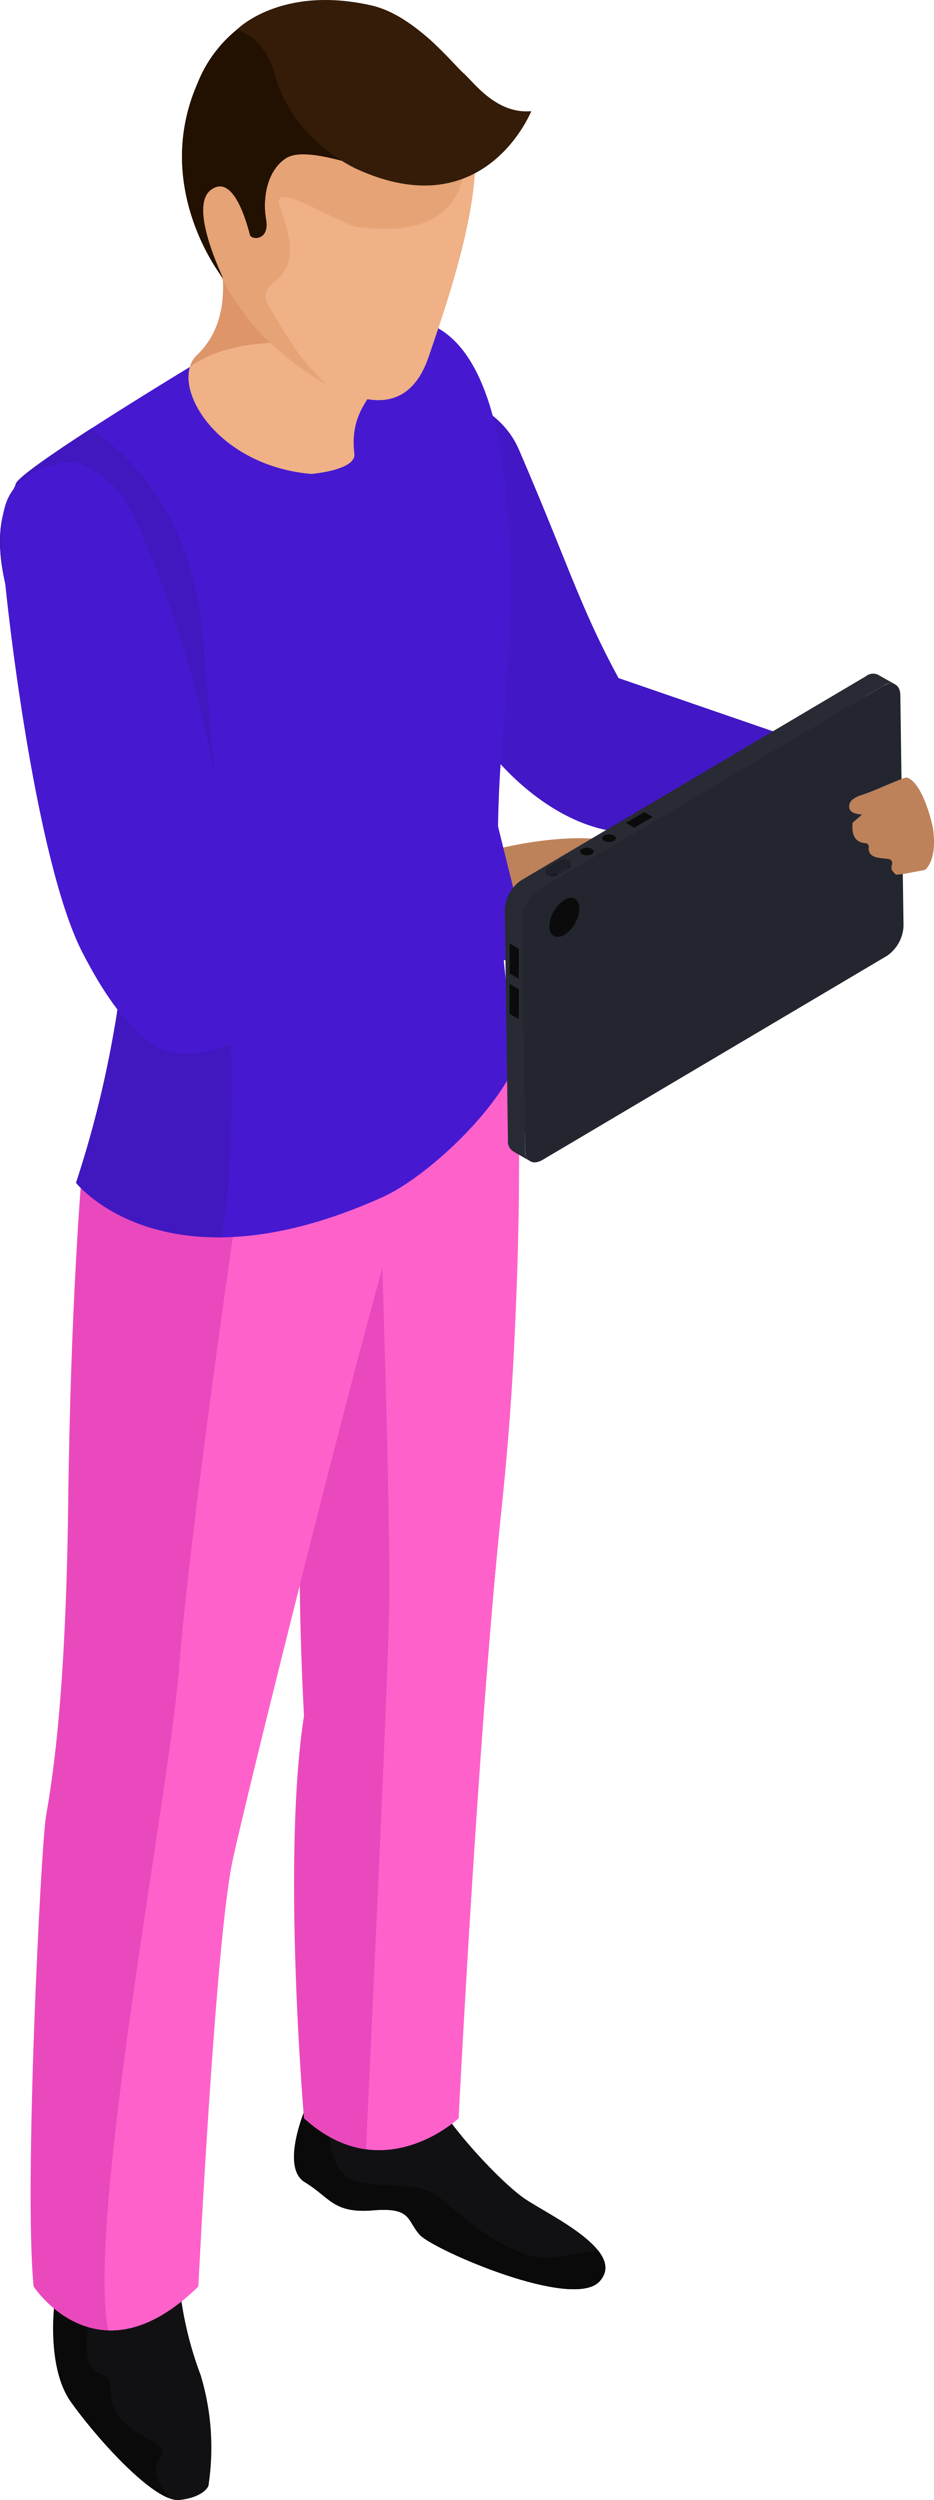 <svg xmlns="http://www.w3.org/2000/svg" width="92.004" height="246.174" viewBox="0 0 92.004 246.174">
  <g id="select_spot_vector_2" data-name="select spot vector 2" transform="translate(-956.317 -1666.575)">
    <path id="Path_187847" data-name="Path 187847" d="M113.38,285.156c1.543-.617,7.3.848,9.279,5.464,4.895,11.35,5.963,15.384,9.819,22.51l25.624,8.828h-2.468v7.719l-21.708-2.735c0,.51-.012.973-.018,1.4-5.731.119-11.314-4.242-14.589-8.585a39.666,39.666,0,0,1-4.841-9.422c-2.824-8.757-5.049-17.306-5.452-19.5C108.284,286.823,107.661,287.4,113.38,285.156Z" transform="translate(884.767 1420.211)" fill="#4217c6"/>
    <path id="Path_187848" data-name="Path 187848" d="M108.27,315.356s-2.415,5.69,0,7.131c2.444,1.465,2.777,3.085,6.657,2.776,3.91-.338,3.352.967,4.675,2.421,1.359,1.459,15.111,7.475,17.716,4.551,2.6-2.943-4.687-6.348-7.28-8.051s-8.769-8.508-8.947-10.454C120.961,311.785,108.27,315.356,108.27,315.356Z" transform="translate(878.076 1558.962)" fill="#111114"/>
    <path id="Path_187849" data-name="Path 187849" d="M108.263,320.338c2.444,1.465,2.777,3.085,6.657,2.776,3.91-.338,3.352.967,4.675,2.421,1.359,1.459,15.111,7.475,17.716,4.551.9-1.009.629-2.059-.2-3.079-.961.16-2.32.415-4.052.718-4.064.706-9.291-3.975-11.308-5.713-2-1.738-4.568-1.074-8.045-1.644s-3-5.9-3-5.9l-2.587-.878C107.652,314.85,106.228,319.1,108.263,320.338Z" transform="translate(878.083 1561.112)" fill="#0a0a0a"/>
    <path id="Path_187850" data-name="Path 187850" d="M103.4,316.629s-1.032,6.716,1.554,10.347,8.241,9.932,10.7,9.641,2.836-1.388,2.836-1.388a24.69,24.69,0,0,0-.765-10.911,35.4,35.4,0,0,1-1.952-7.689Z" transform="translate(858.357 1576.123)" fill="#111114"/>
    <path id="Path_187851" data-name="Path 187851" d="M104.958,326.976c2.266,3.186,6.936,8.431,9.677,9.457-3.619-4.657,1.827-3.7-2.29-5.921-5.624-3.061-2.029-5.612-4.533-6.342-2.516-.706-.676-6.918-.676-6.918l-1.365-.623H103.4S102.371,323.345,104.958,326.976Z" transform="translate(858.357 1576.123)" fill="#0a0a0a"/>
    <path id="Path_187852" data-name="Path 187852" d="M113.515,306.393s11.6-1.252,15.449-9.831a281.025,281.025,0,0,1-1.276,40.884c-2.344,21.946-4.289,60.575-4.289,60.575s-7.487,7.066-15.224,0c0,0-2.2-25.505,0-39.626,0,0-1.465-24.734.955-37.1S113.515,306.393,113.515,306.393Z" transform="translate(878.088 1477.134)" fill="#ea49bd"/>
    <path id="Path_187853" data-name="Path 187853" d="M117.5,400.408s1.946-38.629,4.289-60.575a349.1,349.1,0,0,0,1.548-43.755c-2.842,6.307-10.074,11.522-13.6,12.329.273,8.377,1.062,33.076.937,41.287-.119,7.82-1.661,40.166-2.284,53.758C113.551,404.128,117.5,400.408,117.5,400.408Z" transform="translate(883.985 1474.747)" fill="#ff61cb"/>
    <path id="Path_187854" data-name="Path 187854" d="M107.859,298s-1.115,12.827-1.335,32.779c-.267,19.953-1.7,27.458-2.2,30.531-.481,3.061-2.171,36.434-1.2,46.182,0,0,6.295,9.742,16.221,0,0,0,1.685-34.221,3.388-42.011s11.178-45.63,15.016-59.216c1.667-5.986,2.076-8.265,2.076-8.265S123.118,310.019,107.859,298Z" transform="translate(856.506 1484.223)" fill="#ea49bd"/>
    <path id="Path_187855" data-name="Path 187855" d="M113.282,409.439s1.685-34.221,3.388-42.011,11.178-45.63,15.016-59.216a31.5,31.5,0,0,1,5.589-10.608s-10.976,7.695-20.463,7.683c-.433,2.919-4.45,30.857-5.4,43.073-.9,12.115-9.208,54.725-6.983,65.41C106.868,413.836,109.846,412.8,113.282,409.439Z" transform="translate(862.563 1482.274)" fill="#ff61cb"/>
    <path id="Path_187856" data-name="Path 187856" d="M121.275,288.654s-17.063,10.3-17.407,11.676c-.356,1.4-4.711,5.007,2.961,20.107,0,0,9.985,16.262,6.764,33.456a105.575,105.575,0,0,1-3.785,15.248s8.68,11.089,30.193,1.412c4.349-1.97,11.415-8.555,13.325-13.628a115.425,115.425,0,0,1-1.513-31.344c1.56-17.069,1.572-39.074-8.205-41.311C143.607,284.269,140.961,281.5,121.275,288.654Z" transform="translate(854 1413.901)" fill="#4619d1"/>
    <g id="Group_67284" data-name="Group 67284" transform="translate(974.246 1666.575)">
      <path id="Path_187857" data-name="Path 187857" d="M107.274,282.067s4.129,8.977-.973,13.824c-2.86,2.7,1.6,10.869,11.243,11.723,0,0,4.444-.368,4.242-1.993-.439-3.649,1.264-5.423,3.2-7.879C126.924,295.315,107.274,282.067,107.274,282.067Z" transform="translate(-104.809 -260.944)" fill="#efb185"/>
      <path id="Path_187858" data-name="Path 187858" d="M106.177,295.333a2.324,2.324,0,0,0-.706,1.186c4.147-3.091,11.059-2.314,11.059-2.314l-7.517-11.415c-.326-.243-.611-.439-.872-.611l-.4.866C108.663,285.805,109.986,291.714,106.177,295.333Z" transform="translate(-104.685 -260.386)" fill="#dd9569"/>
      <g id="Group_67283" data-name="Group 67283" transform="translate(0 0.134)">
        <path id="Path_187859" data-name="Path 187859" d="M105.643,294.408s.67,11.148,7.315,17.176c5.933,5.34,13.118,9.386,15.764,1.768,2.065-6.069,7.582-21.483,2.569-25.505-6.467-5.221-8.276-10.685-16.956-8.935C114.335,278.911,104.3,281.765,105.643,294.408Z" transform="translate(-104.448 -278.289)" fill="#efb185"/>
        <path id="Path_187860" data-name="Path 187860" d="M105.644,291.961a24.477,24.477,0,0,0,7.28,17.318,32.3,32.3,0,0,0,5.707,4.284c-3.067-3.1-3.287-3.928-5.5-7.475-2.2-3.53,4.289-1.3.967-9.979-1.139-2.955,5.933,1.72,7.636,1.946,10.175,1.3,10.294-4.592,10.881-7.019a17.38,17.38,0,0,0-.4-3.127l-.664-1.97a5.766,5.766,0,0,0-.261-.54,31.427,31.427,0,0,0-2.729-4.135c-4.331-.575-16.683-2.219-16.95-2.189-.166,0-2.723,2.569-5.126,4.984A16.873,16.873,0,0,0,105.644,291.961Z" transform="translate(-104.449 -275.842)" fill="#e6a376"/>
        <path id="Path_187861" data-name="Path 187861" d="M109.364,305.772s-7.03-8.786-2.51-19.14a12.726,12.726,0,0,1,12.667-8.092c4.693.166,12.673,2.136,14.737,11.973.647,3.073-.225,8.982-11.172,4.26-1.56-.682-5.8-1.922-7.541-.777-1.75,1.169-2.32,3.738-1.922,6.04.338,2.041-1.388,1.982-1.572,1.531-.154-.457-1.489-6.3-3.886-4.461C106,298.759,109.228,305.369,109.364,305.772Z" transform="translate(-105.338 -278.529)" fill="#341c09"/>
        <path id="Path_187862" data-name="Path 187862" d="M109.364,303.75c-.136-.4-3.364-7.013-1.2-8.668,2.4-1.839,3.732,4,3.886,4.461.184.451,1.91.51,1.572-1.531-.4-2.3.172-4.871,1.922-6.04,1.578-1.026,5.28.184,7.541.777-1.679-1.489-5.4-2.51-6.259-5.874-1.151-4.479-3.352-6.835-5.63-7.938a13.107,13.107,0,0,0-4.343,5.672C102.334,294.964,109.364,303.75,109.364,303.75Z" transform="translate(-105.338 -276.508)" fill="#221101"/>
      </g>
      <path id="Path_187863" data-name="Path 187863" d="M135.259,289.455s-4.568,11.48-17.205,5.69c0,0-6.319-2.788-8.051-9.327-.35-1.388-1.566-3.8-3.755-4.384,0,0,4.3-4.438,13.3-2.385,4.248.973,8.045,5.8,9.024,6.651C129.563,286.554,131.776,289.758,135.259,289.455Z" transform="translate(-100.857 -278.507)" fill="#341c09"/>
    </g>
    <path id="Path_187864" data-name="Path 187864" d="M103.868,291.077c-.356,1.4-4.711,5.007,2.961,20.107,0,0,9.985,16.262,6.764,33.456a105.575,105.575,0,0,1-3.785,15.248s4.337,5.476,14.381,5.351c2.462-14.773-.445-40.86-1.845-58.843-.92-11.575-6.508-17.68-11.059-20.777C107.493,288.081,104.034,290.46,103.868,291.077Z" transform="translate(854 1423.153)" fill="#4118bf"/>
    <path id="Path_187865" data-name="Path 187865" d="M111.48,304.527c-2.266-2.676-1.827-8.17-1.038-9.908a43.7,43.7,0,0,1,6.675-1.709c4.07-.676,8.781-.884,11.29.9,5.328,3.779,4.011,6.194,2.035,8.229C127.451,305.12,115.229,301.246,111.48,304.527Z" transform="translate(890.933 1456.693)" fill="#bd825a"/>
    <path id="Path_187866" data-name="Path 187866" d="M154.307,334.467l-31.83,9.748a8.482,8.482,0,0,1-2.136.148,4.545,4.545,0,0,1-2.878-.724c-3.352-2-6-6.918-7.114-9.054-4.758-9.048-7.731-35.562-7.944-39.632s-.125-7.22,5.814-8.71a3.987,3.987,0,0,1,2.409.356h0a10.039,10.039,0,0,1,4.865,5.233,107.842,107.842,0,0,1,8.615,30.816c.22,1.673.267,4.776,4.218,4.117,9.843-1.673,22.86-4.883,22.86-4.883l.878,3.56Z" transform="translate(854.151 1425.904)" fill="#4619d1"/>
    <g id="Group_67294" data-name="Group 67294" transform="translate(1006.037 1732.901)">
      <path id="Path_187867" data-name="Path 187867" d="M112.352,310.018l33.93-20.077a1.119,1.119,0,0,1,1.187-.142c.57.326,1.133.641,1.7.955a1.188,1.188,0,0,0-1.193.148l-1.762,1.032.125.042h0c.3.184.659.392,1.02.582.225.125.451.267.682.374a.8.8,0,0,1,.3.658l.285,20.813a2.161,2.161,0,0,1-.985,1.738c-.261-.154-.552-.3-.813-.451h0l.813.451-32.572,19.3a.7.7,0,0,1-.736.059c-.54-.3-1.1-.611-1.649-.925l.024,2.047a1.151,1.151,0,0,0,.516,1.068c-.3-.16-.57-.3-.866-.48-.273-.154-.558-.314-.831-.481a1.12,1.12,0,0,1-.516-1.068l-.314-22.717A3.7,3.7,0,0,1,112.352,310.018Z" transform="translate(-110.697 -289.686)" fill="#292b34"/>
      <g id="Group_67293" data-name="Group 67293" transform="translate(4.046 18.263)">
        <g id="Group_67292" data-name="Group 67292" style="mix-blend-mode: normal;isolation: isolate">
          <g id="Group_67286" data-name="Group 67286" transform="translate(2.237 0.366)" style="mix-blend-mode: normal;isolation: isolate">
            <g id="Group_67285" data-name="Group 67285">
              <path id="Path_187868" data-name="Path 187868" d="M111.756,293.081v.338a.287.287,0,0,0,.19-.255v-.338a.281.281,0,0,1-.19.255Z" transform="translate(-111.756 -292.826)" fill="#1b1823"/>
            </g>
          </g>
          <g id="Group_67288" data-name="Group 67288" transform="translate(1.095 0.622)">
            <g id="Group_67287" data-name="Group 67287">
              <path id="Path_187869" data-name="Path 187869" d="M111.564,293.541v.336l1.141-.672v-.336Z" transform="translate(-111.564 -292.869)" fill="#22232c"/>
            </g>
          </g>
          <g id="Group_67290" data-name="Group 67290" transform="translate(0 1.031)" style="mix-blend-mode: normal;isolation: isolate">
            <g id="Group_67289" data-name="Group 67289" style="mix-blend-mode: normal;isolation: isolate">
              <path id="Path_187870" data-name="Path 187870" d="M111.379,292.938l.018.338a.272.272,0,0,0,.059.166V293.1a.27.27,0,0,1-.077-.166Z" transform="translate(-111.379 -292.938)" fill="#1b1823"/>
              <path id="Path_187871" data-name="Path 187871" d="M111.392,292.966v.338a.217.217,0,0,0,.125.095,1.559,1.559,0,0,0,.308.107l-.006-.344a.63.63,0,0,1-.3-.1.217.217,0,0,1-.125-.095Z" transform="translate(-111.315 -292.8)" fill="#1d2027"/>
              <path id="Path_187872" data-name="Path 187872" d="M111.464,293.083l.006.344a.914.914,0,0,0,.587-.107v-.338a1.162,1.162,0,0,1-.593.1Z" transform="translate(-110.96 -292.721)" fill="#1b1823"/>
            </g>
          </g>
          <g id="Group_67291" data-name="Group 67291" transform="translate(0.01)">
            <path id="Path_187873" data-name="Path 187873" d="M111.572,293.54c-.255.148-.255.38,0,.516a1.072,1.072,0,0,0,.9,0l1.139-.67a.269.269,0,0,0,.018-.51.994.994,0,0,0-.914,0Z" transform="translate(-111.381 -292.764)" fill="#1e2129"/>
          </g>
        </g>
      </g>
      <path id="Path_187874" data-name="Path 187874" d="M112.627,310.159l33.936-20.065c.931-.552,1.685-.136,1.691.926l.314,22.723a3.753,3.753,0,0,1-1.638,2.931L113,336.768c-.931.546-1.691.113-1.7-.955l-.314-22.711A3.748,3.748,0,0,1,112.627,310.159Z" transform="translate(-109.286 -288.877)" fill="#23262f"/>
      <path id="Path_187875" data-name="Path 187875" d="M111.438,296.189a3.3,3.3,0,0,1,1.483-2.575c.819-.481,1.471-.089,1.471.86a3.284,3.284,0,0,1-1.471,2.575C112.108,297.518,111.438,297.138,111.438,296.189Z" transform="translate(-107.042 -271.324)" fill="#0b0b0b"/>
      <path id="Path_187876" data-name="Path 187876" d="M111.692,297.648l-.915-.527v-2.955l.915.527Z" transform="translate(-110.305 -267.591)" fill="#0b0b0b"/>
      <path id="Path_187877" data-name="Path 187877" d="M111.692,298.315l-.915-.516v-2.966l.915.539Z" transform="translate(-110.305 -264.296)" fill="#0b0b0b"/>
      <path id="Path_187878" data-name="Path 187878" d="M112.157,292.691a.972.972,0,0,1,.92,0c.273.131.273.374,0,.528a1,1,0,0,1-.92,0C111.878,293.065,111.878,292.822,112.157,292.691Z" transform="translate(-104.527 -275.432)" fill="#0b0b0b"/>
      <path id="Path_187879" data-name="Path 187879" d="M112.513,292.449a1.207,1.207,0,0,1,.932,0c.285.166.285.409,0,.54a1,1,0,0,1-.932,0C112.252,292.858,112.252,292.615,112.513,292.449Z" transform="translate(-102.705 -276.518)" fill="#0b0b0b"/>
      <path id="Path_187880" data-name="Path 187880" d="M112.708,293.035l.829.48,1.831-1.06-.841-.469Z" transform="translate(-100.777 -278.339)" fill="#0b0b0b"/>
    </g>
    <path id="Path_187881" data-name="Path 187881" d="M116.759,295.876c.344-.308.712-.582.92-.819-.463-.006-1.044-.113-1.228-.558a.881.881,0,0,1,.3-.9,2.682,2.682,0,0,1,.872-.439c1.406-.463,3.049-1.287,4.42-1.75,1.507.368,2.48,4.129,2.634,5.007.19,1.228.225,3.174-.777,4.112-.5.095-1.009.178-1.62.3a9.149,9.149,0,0,1-1.222.166c-.208-.113-.409-.451-.445-.475a.952.952,0,0,1,.036-.54.413.413,0,0,0-.368-.534c-.67-.119-2.065.018-1.928-1.216a.323.323,0,0,0-.279-.332C116.8,297.8,116.694,296.831,116.759,295.876Z" transform="translate(923.541 1451.71)" fill="#bd825a"/>
  </g>
</svg>
